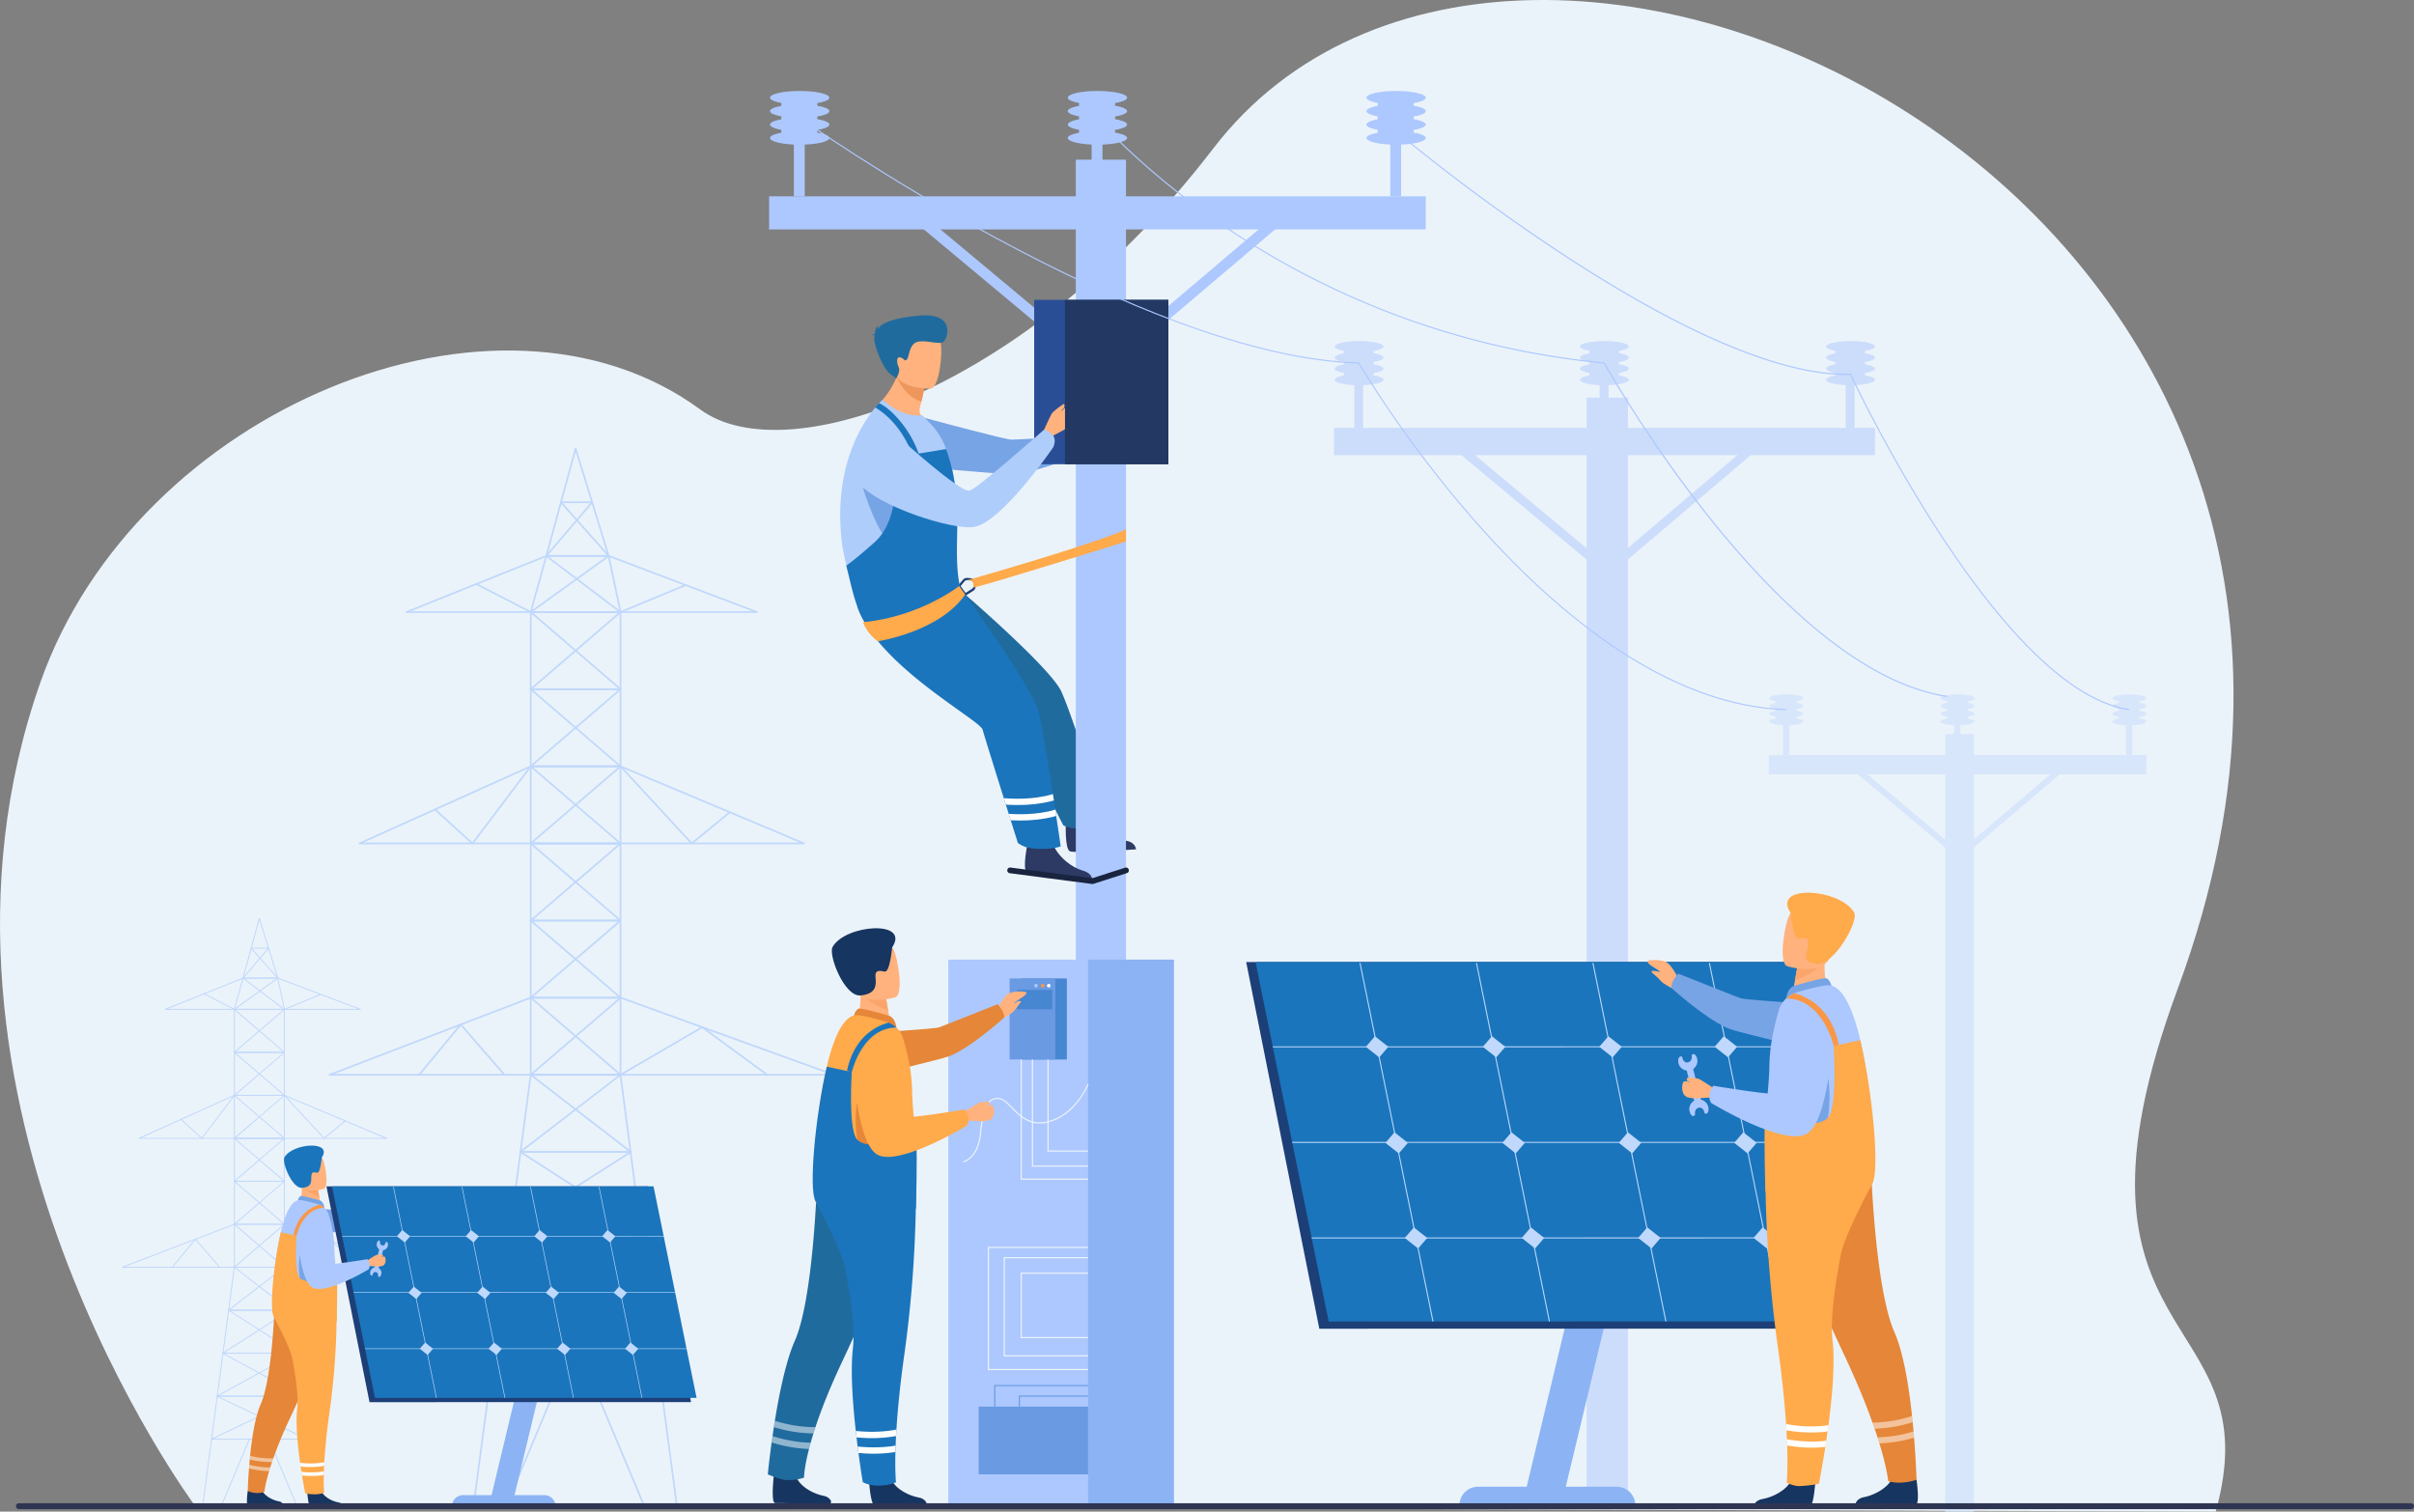 <svg id="_ëîé_1" data-name="‘ëîé_1" xmlns="http://www.w3.org/2000/svg" viewBox="0 0 2628.59 1646.12"><rect x="0" y="0" width="2628.59" height="1646.12" fill="#808080" stroke="none"/><defs><style>.cls-1{fill:#ebf3fa;}.cls-2{fill:#ccddfc;}.cls-3{fill:#c0d8fb;}.cls-4{fill:#77a4e5;}.cls-5{fill:#2c3a64;}.cls-6{fill:#206b9e;}.cls-7{fill:#adc8fe;}.cls-8{fill:#2a4e96;}.cls-9{fill:#1d3f77;}.cls-10{fill:#ffaa4b;}.cls-11{fill:#ffb27d;}.cls-12{fill:#ed975d;}.cls-13{fill:#afcdfb;}.cls-14{fill:#1a75bc;}.cls-15{fill:#19243f;}.cls-16{fill:#fff;}.cls-17{fill:#233862;}.cls-18{fill:#d8e6fb;}.cls-19{fill:#8cb4f4;}.cls-20{fill:#4786d1;}.cls-21{fill:#699ae2;}.cls-22{fill:#f99746;}.cls-23{fill:#e58638;}.cls-24{fill:#163560;}.cls-25{fill:#fca56b;}.cls-26{opacity:0.5;}.cls-27{fill:#2e3552;}</style></defs><title>fundo_1</title><path class="cls-1" d="M420.46,1814.48S92.12,1372.59,252.59,917.66C357.18,621.12,749.54,458.64,971,621.12c94.31,69.21,358.23-22.92,558.43-284.18,332-433.26,1370.88,48.13,1050.45,914.5-146.4,395.86,104,345.17,41.2,569.82Z" transform="translate(-208.41 -175.14)"/><rect class="cls-2" x="1727.64" y="433.02" width="45.02" height="1208.87"/><rect class="cls-2" x="1452.46" y="465.93" width="589.17" height="29.72"/><rect class="cls-2" x="1474.68" y="400.12" width="9.71" height="65.81"/><path class="cls-2" d="M1661.68,588.69c0-3.34,11.92-6,26.62-6s26.62,2.7,26.62,6-11.92,6-26.62,6S1661.68,592,1661.68,588.69Z" transform="translate(-208.41 -175.14)"/><path class="cls-2" d="M1661.68,576.62c0-3.33,11.92-6,26.62-6s26.62,2.7,26.62,6-11.92,6-26.62,6S1661.68,580,1661.68,576.62Z" transform="translate(-208.41 -175.14)"/><ellipse class="cls-2" cx="1479.89" cy="389.43" rx="26.62" ry="6.03"/><path class="cls-2" d="M1661.68,552.5c0-3.33,11.92-6,26.62-6s26.62,2.7,26.62,6-11.92,6-26.62,6S1661.68,555.83,1661.68,552.5Z" transform="translate(-208.41 -175.14)"/><rect class="cls-2" x="1463.38" y="374.65" width="32.3" height="41.04"/><rect class="cls-2" x="1741.84" y="400.12" width="9.71" height="65.81"/><path class="cls-2" d="M1928.84,588.69c0-3.34,11.92-6,26.62-6s26.62,2.7,26.62,6-11.92,6-26.62,6S1928.84,592,1928.84,588.69Z" transform="translate(-208.41 -175.14)"/><path class="cls-2" d="M1928.84,576.62c0-3.33,11.92-6,26.62-6s26.62,2.7,26.62,6-11.92,6-26.62,6S1928.84,580,1928.84,576.62Z" transform="translate(-208.41 -175.14)"/><ellipse class="cls-2" cx="1747.05" cy="389.43" rx="26.62" ry="6.03"/><path class="cls-2" d="M1928.84,552.5c0-3.33,11.92-6,26.62-6s26.62,2.7,26.62,6-11.92,6-26.62,6S1928.84,555.83,1928.84,552.5Z" transform="translate(-208.41 -175.14)"/><rect class="cls-2" x="1730.54" y="374.65" width="32.3" height="41.04"/><rect class="cls-2" x="2009.8" y="400.12" width="9.71" height="65.81"/><path class="cls-2" d="M2196.8,588.69c0-3.34,11.92-6,26.62-6s26.62,2.7,26.62,6-11.92,6-26.62,6S2196.8,592,2196.8,588.69Z" transform="translate(-208.41 -175.14)"/><path class="cls-2" d="M2196.8,576.62c0-3.33,11.92-6,26.62-6s26.62,2.7,26.62,6-11.92,6-26.62,6S2196.8,580,2196.8,576.62Z" transform="translate(-208.41 -175.14)"/><path class="cls-2" d="M2196.8,564.56c0-3.33,11.92-6,26.62-6s26.62,2.7,26.62,6-11.92,6-26.62,6S2196.8,567.89,2196.8,564.56Z" transform="translate(-208.41 -175.14)"/><path class="cls-2" d="M2196.8,552.5c0-3.33,11.92-6,26.62-6s26.62,2.7,26.62,6-11.92,6-26.62,6S2196.8,555.83,2196.8,552.5Z" transform="translate(-208.41 -175.14)"/><rect class="cls-2" x="1998.5" y="374.65" width="32.3" height="41.04"/><polygon class="cls-2" points="1750.18 628.31 1583.26 488.95 1589.42 481.63 1750.13 615.81 1913.43 477.15 1919.64 484.42 1750.18 628.31"/><path class="cls-3" d="M518.06,1555.65H463.59a.52.52,0,0,1-.52-.52V1274.35a.52.52,0,0,1,.52-.52h54.47a.52.52,0,0,1,.52.52v280.78A.52.52,0,0,1,518.06,1555.65Zm-53.94-1.05h53.41V1274.88H464.12Z" transform="translate(-208.41 -175.14)"/><path class="cls-3" d="M542.52,1742.83H438.78a.48.48,0,0,1-.39-.18.51.51,0,0,1-.13-.41l24.81-187.18a.53.53,0,0,1,.52-.46h54.47a.52.52,0,0,1,.51.46L543,1742.24a.51.51,0,0,1-.13.41A.5.5,0,0,1,542.52,1742.83Zm-103.14-1H541.92L517.6,1555.65H464.05Z" transform="translate(-208.41 -175.14)"/><path class="cls-3" d="M448.79,1817.14H428.9a.53.53,0,0,1-.39-.18.59.59,0,0,1-.13-.42l9.88-74.3a.53.53,0,0,1,.52-.46h41.13a.52.52,0,0,1,.43.24.5.5,0,0,1,.05.49l-31.12,74.31A.53.53,0,0,1,448.79,1817.14Zm-19.29-1.05h18.94l30.68-73.26H439.24Z" transform="translate(-208.41 -175.14)"/><path class="cls-3" d="M552.23,1817.14H532.35a.55.55,0,0,1-.49-.32l-31.12-74.31a.53.53,0,0,1,.05-.49.52.52,0,0,1,.44-.24h41.12a.52.52,0,0,1,.52.46l9.88,74.3a.54.54,0,0,1-.13.42A.53.53,0,0,1,552.23,1817.14Zm-19.53-1.05h18.93l-9.74-73.26H502Z" transform="translate(-208.41 -175.14)"/><path class="cls-3" d="M647.56,1555.65h-306a.52.52,0,0,1-.51-.43.51.51,0,0,1,.33-.58l122.06-46.8a.65.65,0,0,1,.19,0h54.47a.47.47,0,0,1,.17,0l129.5,46.79a.52.52,0,0,1,.34.59A.52.52,0,0,1,647.56,1555.65Zm-303.21-1.05H644.56L518,1508.85H463.69Z" transform="translate(-208.41 -175.14)"/><path class="cls-3" d="M629.4,1415.26H359.68a.52.52,0,0,1-.22-1l103.92-46.8a.49.49,0,0,1,.21,0h54.47a.48.48,0,0,1,.2,0l111.35,46.79a.53.53,0,0,1,.31.59A.53.53,0,0,1,629.4,1415.26Zm-267.28-1H626.8L518,1368.47H463.7Z" transform="translate(-208.41 -175.14)"/><path class="cls-3" d="M600.87,1274.88H388.21a.53.53,0,0,1-.52-.43.53.53,0,0,1,.32-.59l84.83-34.06a.65.65,0,0,1,.19,0h37.85a.65.65,0,0,1,.19,0l90,34.06a.53.53,0,0,1-.19,1Zm-209.95-1.05H598l-87.22-33H473.13Z" transform="translate(-208.41 -175.14)"/><path class="cls-3" d="M510.88,1240.81H473a.52.52,0,0,1-.5-.66L490.32,1175a.52.52,0,0,1,.5-.38.49.49,0,0,1,.5.37l20.06,65.14a.52.52,0,0,1-.5.68Zm-37.16-1h36.45L490.85,1177Z" transform="translate(-208.41 -175.14)"/><path class="cls-3" d="M518.06,1321.67H463.59a.53.53,0,0,1-.49-.34.51.51,0,0,1,.15-.58l26.77-23-26.77-23a.52.52,0,0,1,.34-.92h54.47a.53.53,0,0,1,.49.34.55.55,0,0,1-.15.58l-26.77,23,26.77,23a.52.52,0,0,1-.34.92Zm-53-1.05h51.63l-25.82-22.18Zm0-45.74,25.81,22.18,25.82-22.18Z" transform="translate(-208.41 -175.14)"/><path class="cls-3" d="M518.06,1368.47H463.59a.53.53,0,0,1-.49-.35.52.52,0,0,1,.15-.58l26.77-23-26.77-23a.51.51,0,0,1-.15-.58.53.53,0,0,1,.49-.34h54.47a.52.52,0,0,1,.34.92l-26.77,23,26.77,23a.55.55,0,0,1,.15.58A.54.54,0,0,1,518.06,1368.47Zm-53-1h51.63l-25.82-22.18Zm0-45.75,25.81,22.18,25.82-22.18Z" transform="translate(-208.41 -175.14)"/><path class="cls-3" d="M518.06,1415.26H463.59a.52.52,0,0,1-.49-.34.51.51,0,0,1,.15-.58l26.77-23-26.77-23a.51.51,0,0,1-.15-.58.52.52,0,0,1,.49-.34h54.47a.53.53,0,0,1,.49.34.54.54,0,0,1-.15.58l-26.77,23,26.77,23a.54.54,0,0,1,.15.58A.53.53,0,0,1,518.06,1415.26Zm-53-1h51.63L490.82,1392Zm0-45.74,25.81,22.18,25.82-22.18Z" transform="translate(-208.41 -175.14)"/><path class="cls-3" d="M518.06,1462.06H463.59a.53.53,0,0,1-.49-.34.51.51,0,0,1,.15-.58l26.77-23-26.77-23a.5.5,0,0,1-.15-.57.53.53,0,0,1,.49-.35h54.47a.52.52,0,0,1,.34.92l-26.77,23,26.77,23a.52.52,0,0,1-.34.92Zm-53-1h51.63l-25.82-22.18Zm0-45.75,25.81,22.18,25.82-22.18Z" transform="translate(-208.41 -175.14)"/><path class="cls-3" d="M518.06,1508.85H463.59a.52.52,0,0,1-.34-.92l26.77-23-26.77-23a.51.51,0,0,1-.15-.58.53.53,0,0,1,.49-.34h54.47a.52.52,0,0,1,.34.92l-26.77,23,26.77,23a.55.55,0,0,1,.15.58A.53.53,0,0,1,518.06,1508.85Zm-53-1h51.63l-25.82-22.18Zm0-45.74,25.81,22.18,25.82-22.18Z" transform="translate(-208.41 -175.14)"/><path class="cls-3" d="M524.31,1602.44H457.25a.53.53,0,0,1-.5-.35.54.54,0,0,1,.18-.59l33-25.4-26.67-20.56a.5.5,0,0,1-.17-.58.51.51,0,0,1,.49-.36h54.47a.51.51,0,0,1,.49.36.53.53,0,0,1-.17.58l-26.72,20.56,33,25.4a.52.52,0,0,1-.32.94Zm-65.52-1h64l-32-24.64Zm6.34-45.75,25.67,19.79,25.71-19.79Z" transform="translate(-208.41 -175.14)"/><path class="cls-3" d="M530.41,1649.24h-79.5a.53.53,0,0,1-.51-.38.54.54,0,0,1,.23-.59l39.12-24.94-32.78-21a.51.51,0,0,1-.22-.59.52.52,0,0,1,.5-.37h67.06a.52.52,0,0,1,.5.37.51.51,0,0,1-.22.59l-32.89,21,39,24.94a.55.55,0,0,1,.22.59A.53.53,0,0,1,530.41,1649.24Zm-77.71-1h75.92L490.72,1624Zm6.34-45.75,31.69,20.27,31.78-20.27Z" transform="translate(-208.41 -175.14)"/><path class="cls-3" d="M536.82,1696H444.56a.51.51,0,0,1-.5-.4.52.52,0,0,1,.25-.59l45.27-24.67-38.92-21.2a.53.53,0,0,1,.25-1h79.5a.52.52,0,0,1,.51.4.52.52,0,0,1-.26.59l-38.89,21.2,45.3,24.67a.52.52,0,0,1,.25.59A.51.51,0,0,1,536.82,1696Zm-90.2-1h88.14l-44.09-24Zm6.34-45.75,37.71,20.54,37.69-20.54Z" transform="translate(-208.41 -175.14)"/><path class="cls-3" d="M542.78,1742.83h-104a.52.52,0,0,1-.51-.41.52.52,0,0,1,.28-.59l51-24.32L444.34,1696a.52.52,0,0,1-.29-.58.53.53,0,0,1,.51-.41h92.26a.53.53,0,0,1,.51.41.52.52,0,0,1-.29.58L492,1717.51,543,1741.83a.52.52,0,0,1-.22,1Zm-101.69-1h99.37l-49.73-23.69Zm5.79-45.74,43.85,20.89L534.5,1696Z" transform="translate(-208.41 -175.14)"/><path class="cls-3" d="M428.21,1415.26a.56.56,0,0,1-.35-.13l-22.71-20.64.71-.78L428.14,1414l35-46.33.84.63-35.38,46.79a.51.51,0,0,1-.37.21Z" transform="translate(-208.41 -175.14)"/><path class="cls-3" d="M561.23,1415.26a.48.48,0,0,1-.38-.17l-43.18-46.79.77-.71L561.28,1414,584,1395.41l.66.81-23.14,18.92A.5.5,0,0,1,561.23,1415.26Z" transform="translate(-208.41 -175.14)"/><rect class="cls-3" x="454.92" y="1531.2" width="71.81" height="1.05" transform="translate(-1087.8 514.2) rotate(-40.65)"/><path class="cls-3" d="M607.25,1556l-39.66-29.09-49.27,28.71a.53.53,0,0,1-.61-.06l-54.46-46.79.68-.8,54.18,46.55,49.24-28.69a.51.51,0,0,1,.58,0l39.94,29.3Z" transform="translate(-208.41 -175.14)"/><path class="cls-3" d="M396,1555.88l-.81-.67,25.56-30.93a.51.51,0,0,1,.4-.19.5.5,0,0,1,.4.18l26.55,30.51-.8.69-26.14-30Z" transform="translate(-208.41 -175.14)"/><path class="cls-3" d="M463.59,1274.88a.53.53,0,0,1-.24-.06l-33-17,.48-.94,32.4,16.74,9.27-33.44a.51.51,0,0,1,.34-.36.52.52,0,0,1,.48.08l44.78,33.88,39.19-16.29.4,1-39.46,16.4a.51.51,0,0,1-.52-.06l-44.41-33.6-9.23,33.32a.56.56,0,0,1-.51.39Z" transform="translate(-208.41 -175.14)"/><path class="cls-3" d="M463.9,1274.78l-.61-.86,47.29-34.06a.53.53,0,0,1,.49-.06.5.5,0,0,1,.32.38l7.18,34.06-1,.22-7-33.28Z" transform="translate(-208.41 -175.14)"/><path class="cls-3" d="M510.49,1240.64l-18.9-21.27-18.16,21.26-.8-.68,18.25-21.37-9.34-10.52a.52.52,0,0,1,.39-.87h18.92a.52.52,0,0,1,.4.86l-9,10.52,19,21.37Zm-27.39-32.4,8.47,9.53,8.15-9.53Z" transform="translate(-208.41 -175.14)"/><path class="cls-3" d="M884.07,1346.54H786.32a1,1,0,0,1-.94-1V841.68a.94.94,0,0,1,.94-.94h97.75a.94.94,0,0,1,.94.94v503.91A1,1,0,0,1,884.07,1346.54Zm-96.8-1.89h95.86v-502H787.27Z" transform="translate(-208.41 -175.14)"/><path class="cls-3" d="M928,1682.48H741.79a.93.93,0,0,1-.7-.32.94.94,0,0,1-.23-.75l44.53-335.94a.94.94,0,0,1,.93-.82h97.75a.94.94,0,0,1,.93.82l43.91,335.94a1,1,0,0,1-.22.75A1,1,0,0,1,928,1682.48Zm-185.11-1.88h184l-43.66-334.06h-96.1Z" transform="translate(-208.41 -175.14)"/><path class="cls-3" d="M759.75,1815.83H724.07a.93.93,0,0,1-.71-.32.9.9,0,0,1-.22-.74l17.72-133.36a.93.93,0,0,1,.93-.81H815.6a.93.93,0,0,1,.79.42,1,1,0,0,1,.08.88l-55.85,133.36A.94.94,0,0,1,759.75,1815.83ZM725.14,1814h34l55.06-131.47H742.62Z" transform="translate(-208.41 -175.14)"/><path class="cls-3" d="M945.4,1815.83H909.72a.94.94,0,0,1-.87-.57L853,1681.9a.94.94,0,0,1,.87-1.3h73.81a.93.93,0,0,1,.93.81l17.73,133.36a1,1,0,0,1-.23.74A.93.93,0,0,1,945.4,1815.83Zm-35-1.88h34l-17.47-131.47H855.29Z" transform="translate(-208.41 -175.14)"/><path class="cls-3" d="M1116.49,1346.54H567.24a.94.94,0,0,1-.33-1.82l219.08-84a.92.92,0,0,1,.33-.06h97.75a1.13,1.13,0,0,1,.32,0l232.42,84a.94.94,0,0,1-.32,1.83Zm-544.16-1.89h538.79l-227.21-82.1H786.5Z" transform="translate(-208.41 -175.14)"/><path class="cls-3" d="M1083.91,1094.58H599.83a.94.94,0,0,1-.39-1.8l186.5-84a1,1,0,0,1,.38-.08h97.75a1.16,1.16,0,0,1,.37.07l199.83,84a.93.93,0,0,1,.56,1A.94.94,0,0,1,1083.91,1094.58Zm-479.7-1.88h475l-195.36-82.11H786.53Z" transform="translate(-208.41 -175.14)"/><path class="cls-3" d="M1032.71,842.62H651a.94.94,0,0,1-.35-1.81l152.24-61.14a1,1,0,0,1,.35-.06H871.2a1,1,0,0,1,.33.06L1033,840.8a.94.94,0,0,1-.33,1.82Zm-376.82-1.88h371.67L871,781.49H803.45Z" transform="translate(-208.41 -175.14)"/><path class="cls-3" d="M871.2,781.49H803.27a.94.94,0,0,1-.91-1.19l31.93-116.92a.94.94,0,0,1,1.81,0l36,116.92a1,1,0,0,1-.15.84A.93.93,0,0,1,871.2,781.49Zm-66.7-1.88h65.42L835.25,667Z" transform="translate(-208.41 -175.14)"/><path class="cls-3" d="M884.07,926.61H786.32a.94.94,0,0,1-.61-1.66l48-41.28-48-41.28a.94.94,0,0,1,.61-1.65h97.75a.94.94,0,0,1,.61,1.65l-48,41.28,48,41.28a.94.94,0,0,1-.61,1.66Zm-95.21-1.88h92.67L835.2,884.91Zm0-82.11,46.34,39.81,46.33-39.81Z" transform="translate(-208.41 -175.14)"/><path class="cls-3" d="M884.07,1010.59H786.32a.94.94,0,0,1-.61-1.65l48-41.28-48-41.28a1,1,0,0,1-.27-1,.94.94,0,0,1,.88-.61h97.75a.94.94,0,0,1,.61,1.65l-48,41.28,48,41.28a.94.94,0,0,1-.61,1.65Zm-95.21-1.88h92.67L835.2,968.9Zm0-82.1,46.34,39.81,46.33-39.81Z" transform="translate(-208.41 -175.14)"/><path class="cls-3" d="M884.07,1094.58H786.32a.94.94,0,0,1-.61-1.66l48-41.28-48-41.27a1,1,0,0,1-.27-1,1,1,0,0,1,.88-.61h97.75a.94.94,0,0,1,.61,1.66l-48,41.27,48,41.28a.94.94,0,0,1-.61,1.66Zm-95.21-1.88h92.67l-46.33-39.82Zm0-82.11,46.34,39.81,46.33-39.81Z" transform="translate(-208.41 -175.14)"/><path class="cls-3" d="M884.07,1178.56H786.32a.94.94,0,0,1-.88-.61,1,1,0,0,1,.27-1l48-41.28-48-41.28a1,1,0,0,1-.27-1,.94.94,0,0,1,.88-.61h97.75a.94.94,0,0,1,.61,1.65l-48,41.28,48,41.28a.94.94,0,0,1-.61,1.65Zm-95.21-1.88h92.67l-46.33-39.81Zm0-82.1,46.34,39.81,46.33-39.81Z" transform="translate(-208.41 -175.14)"/><path class="cls-3" d="M884.07,1262.55H786.32a1,1,0,0,1-.88-.61,1,1,0,0,1,.27-1l48-41.27-48-41.28a.94.94,0,0,1,.61-1.66h97.75a.94.94,0,0,1,.61,1.66l-48,41.28,48,41.27a.94.94,0,0,1-.61,1.66Zm-95.21-1.88h92.67l-46.33-39.81Zm0-82.11,46.34,39.82,46.33-39.82Z" transform="translate(-208.41 -175.14)"/><path class="cls-3" d="M895.3,1430.52H774.94a.94.94,0,0,1-.57-1.69l59.25-45.6-47.87-36.89a.94.94,0,0,1,.57-1.69h97.75a1,1,0,0,1,.89.64,1,1,0,0,1-.31,1l-47.95,36.89,59.17,45.6a.94.94,0,0,1-.57,1.69Zm-117.59-1.88H892.53l-57.37-44.22Zm11.38-82.1,46.07,35.51,46.15-35.51Z" transform="translate(-208.41 -175.14)"/><path class="cls-3" d="M906.25,1514.51H763.56a.93.93,0,0,1-.9-.68.94.94,0,0,1,.39-1.06L833.27,1468l-58.84-37.63a.94.94,0,0,1,.51-1.73H895.3a.94.94,0,0,1,.5,1.73l-59,37.64,70,44.76a.94.94,0,0,1,.39,1.06A.93.93,0,0,1,906.25,1514.51Zm-139.47-1.89H903l-68-43.5Zm11.38-82.1L835,1466.89l57.05-36.37Z" transform="translate(-208.41 -175.14)"/><path class="cls-3" d="M917.74,1598.49H752.17a.94.94,0,0,1-.91-.71,1,1,0,0,1,.46-1.06L833,1552.44l-69.85-38a.93.93,0,0,1-.46-1.06.94.94,0,0,1,.91-.71H906.25a.94.94,0,0,1,.91.71.93.93,0,0,1-.46,1.06l-69.8,38,81.29,44.28a.94.94,0,0,1-.45,1.77Zm-161.87-1.88H914.05l-79.12-43.1Zm11.38-82.1,67.68,36.86,67.63-36.86Z" transform="translate(-208.41 -175.14)"/><path class="cls-3" d="M928.44,1682.48H741.79a.94.94,0,0,1-.4-1.79L832.85,1637l-81.08-38.63a.94.94,0,0,1-.51-1.06.92.92,0,0,1,.91-.73H917.74a.94.94,0,0,1,.41,1.79L837.22,1637l91.63,43.66a.92.92,0,0,1,.51,1A1,1,0,0,1,928.44,1682.48ZM746,1680.6H924.28L835,1638.07Zm10.39-82.11L835,1636l78.56-37.5Z" transform="translate(-208.41 -175.14)"/><path class="cls-3" d="M722.83,1094.58a1,1,0,0,1-.64-.25l-40.74-37,1.26-1.39,40,36.35,62.87-83.17,1.51,1.14-63.5,84a.92.92,0,0,1-.67.36Z" transform="translate(-208.41 -175.14)"/><path class="cls-3" d="M961.56,1094.58a.93.93,0,0,1-.69-.3l-77.49-84,1.38-1.28,76.89,83.34,40.84-33.41,1.19,1.46-41.52,34A1,1,0,0,1,961.56,1094.58Z" transform="translate(-208.41 -175.14)"/><rect class="cls-3" x="770.76" y="1302.66" width="128.87" height="1.88" transform="translate(-855.81 682.55) rotate(-40.61)"/><path class="cls-3" d="M1044.15,1347.1,973,1294.88l-88.42,51.53a1,1,0,0,1-1.09-.1l-97.75-84,1.23-1.43,97.24,83.55,88.37-51.5a.94.94,0,0,1,1,0l71.68,52.59Z" transform="translate(-208.41 -175.14)"/><path class="cls-3" d="M664.94,1346.94l-1.45-1.2,45.87-55.5a1,1,0,0,1,.72-.35.93.93,0,0,1,.72.33L758.44,1345l-1.42,1.23-46.91-53.92Z" transform="translate(-208.41 -175.14)"/><path class="cls-3" d="M786.32,842.62a1,1,0,0,1-.43-.1L726.72,812l.86-1.67,58.15,30,16.63-60a1,1,0,0,1,.61-.64.94.94,0,0,1,.87.14l80.37,60.8,70.33-29.24.73,1.74-70.84,29.45a1,1,0,0,1-.93-.12l-79.69-60.3-16.58,59.8a.9.9,0,0,1-.53.61A.84.84,0,0,1,786.32,842.62Z" transform="translate(-208.41 -175.14)"/><path class="cls-3" d="M786.87,842.44l-1.1-1.52,84.88-61.14a.94.94,0,0,1,1.47.57L885,841.49l-1.84.38-12.58-59.71Z" transform="translate(-208.41 -175.14)"/><path class="cls-3" d="M870.49,781.17,836.57,743,804,781.16l-1.44-1.22,32.76-38.35-16.78-18.88a.93.93,0,0,1-.15-1,.92.92,0,0,1,.85-.55h34a.94.94,0,0,1,.85.54,1,1,0,0,1-.14,1L837.8,741.56l34.1,38.36ZM821.33,723l15.21,17.11L851.16,723Z" transform="translate(-208.41 -175.14)"/><path class="cls-4" d="M1389.83,657.65c-1.8-7.08-2.82-7.76-2.82-7.76s-70.48,3.94-77.11,4-97.07-24.35-97.07-24.35l-46.5,49.67s127.24,12.62,144,12.09c27.74-.88,79.34-23.39,79.34-23.39A20.28,20.28,0,0,0,1389.83,657.65Z" transform="translate(-208.41 -175.14)"/><path class="cls-5" d="M1369,1071.3s-1.28,28.44,4.43,30.9,72-2.14,72-2.14-.47-8.3-12-9.51-27.5-9-36.21-21.75C1385.12,1050.93,1369,1071.3,1369,1071.3Z" transform="translate(-208.41 -175.14)"/><path class="cls-6" d="M1259.44,822.59s92.69,79.79,104.62,105.54,48.73,141.8,48.73,141.8-10.15,6.11-30.84,7.25a30.94,30.94,0,0,1-15.74-3.26s-53.68-105.29-58.37-115.45-124-49.74-156.82-109.72Z" transform="translate(-208.41 -175.14)"/><rect class="cls-7" x="1171.45" y="173.89" width="54.64" height="1466.33"/><rect class="cls-7" x="837.5" y="213.8" width="715" height="36.05"/><rect class="cls-7" x="864.46" y="133.98" width="11.79" height="79.82"/><ellipse class="cls-7" cx="870.78" cy="150.27" rx="32.31" ry="7.31"/><path class="cls-7" d="M1046.89,310.77c0-4,14.46-7.31,32.31-7.31s32.31,3.27,32.31,7.31-14.47,7.32-32.31,7.32S1046.89,314.81,1046.89,310.77Z" transform="translate(-208.41 -175.14)"/><path class="cls-7" d="M1046.89,296.14c0-4,14.46-7.31,32.31-7.31s32.31,3.27,32.31,7.31-14.47,7.32-32.31,7.32S1046.89,300.18,1046.89,296.14Z" transform="translate(-208.41 -175.14)"/><ellipse class="cls-7" cx="870.78" cy="106.37" rx="32.31" ry="7.31"/><rect class="cls-7" x="850.75" y="103.08" width="39.2" height="49.78"/><rect class="cls-7" x="1188.68" y="133.98" width="11.79" height="79.82"/><ellipse class="cls-7" cx="1195" cy="150.27" rx="32.31" ry="7.31"/><path class="cls-7" d="M1371.11,310.77c0-4,14.46-7.31,32.3-7.31s32.31,3.27,32.31,7.31-14.46,7.32-32.31,7.32S1371.11,314.81,1371.11,310.77Z" transform="translate(-208.41 -175.14)"/><path class="cls-7" d="M1371.11,296.14c0-4,14.46-7.31,32.3-7.31s32.31,3.27,32.31,7.31-14.46,7.32-32.31,7.32S1371.11,300.18,1371.11,296.14Z" transform="translate(-208.41 -175.14)"/><ellipse class="cls-7" cx="1195" cy="106.37" rx="32.31" ry="7.31"/><rect class="cls-7" x="1174.97" y="103.08" width="39.2" height="49.78"/><rect class="cls-7" x="1513.87" y="133.98" width="11.79" height="79.82"/><path class="cls-7" d="M1696.3,325.4c0-4,14.46-7.31,32.31-7.31s32.31,3.27,32.31,7.31-14.47,7.32-32.31,7.32S1696.3,329.44,1696.3,325.4Z" transform="translate(-208.41 -175.14)"/><path class="cls-7" d="M1696.3,310.77c0-4,14.46-7.31,32.31-7.31s32.31,3.27,32.31,7.31-14.47,7.32-32.31,7.32S1696.3,314.81,1696.3,310.77Z" transform="translate(-208.41 -175.14)"/><path class="cls-7" d="M1696.3,296.14c0-4,14.46-7.31,32.31-7.31s32.31,3.27,32.31,7.31-14.47,7.32-32.31,7.32S1696.3,300.18,1696.3,296.14Z" transform="translate(-208.41 -175.14)"/><path class="cls-7" d="M1696.3,281.51c0-4,14.46-7.31,32.31-7.31s32.31,3.27,32.31,7.31-14.47,7.32-32.31,7.32S1696.3,285.55,1696.3,281.51Z" transform="translate(-208.41 -175.14)"/><rect class="cls-7" x="1500.16" y="103.08" width="39.2" height="49.78"/><polygon class="cls-7" points="1198.8 410.77 996.24 241.72 1003.71 232.84 1198.74 395.61 1396.92 227.41 1404.46 236.23 1198.8 410.77"/><rect class="cls-8" x="1126.11" y="326.52" width="146.14" height="179.02"/><path class="cls-9" d="M1267.46,805.34a5.38,5.38,0,0,0-1.64-.44l-3.78-.41a5.92,5.92,0,0,0-5.16,2.07l-5.66,6.71,7.89,11,9.1-5.79a5.4,5.4,0,0,0,2.49-4,3.35,3.35,0,0,0,0-.63v-3.49A5.46,5.46,0,0,0,1267.46,805.34Zm-.6,11-7.09,4.52-5.4-7.51,4.42-5.25a3.41,3.41,0,0,1,3-1.18l3.8.41a3,3,0,0,1,2.69,3v3.49a2.73,2.73,0,0,1-.27,1.23A2.82,2.82,0,0,1,1266.86,816.39Z" transform="translate(-208.41 -175.14)"/><path class="cls-10" d="M1434.5,751.58v13.26s-139.2,43.53-163.8,49.65c-1.17.29-2.08.5-2.71.61h0a2.73,2.73,0,0,0,.27-1.23v-3.49a3,3,0,0,0-2.69-3l-3.8-.41,5.7-1.63C1293.78,797.75,1403.77,765.78,1434.5,751.58Z" transform="translate(-208.41 -175.14)"/><path class="cls-5" d="M1327.34,1093.72s-6,27.84-.76,31.21,71.4,9.75,71.4,9.75.92-8.26-10.25-11.36-25.63-13.35-32.1-27.41C1346.6,1076.29,1327.34,1093.72,1327.34,1093.72Z" transform="translate(-208.41 -175.14)"/><path class="cls-11" d="M1169.73,610.16s31.49,35.41,55.21,31c0,0-6.48-7.56-13.71-14.32-2.16-2-1.51-6.79-.73-9.63.44-1.6.84-3.12,1.2-4.54a141.4,141.4,0,0,0,3-14.65l-16-16.31-10.85-11.06c-.46,5.35-1,10.33-2.79,14.51C1178.36,601,1169.73,610.16,1169.73,610.16Z" transform="translate(-208.41 -175.14)"/><path class="cls-12" d="M1185.1,585.11s6,20.47,26.6,27.51a141.4,141.4,0,0,0,3-14.65l-16-16.31C1189.86,582.74,1185.1,585.11,1185.1,585.11Z" transform="translate(-208.41 -175.14)"/><path class="cls-11" d="M1221.78,598.26s-38.52,1.75-39.24-22.16-6.19-39.79,18.37-41.92,29.62,6.84,31.81,14.77S1231.78,597.18,1221.78,598.26Z" transform="translate(-208.41 -175.14)"/><path class="cls-13" d="M1250.55,733.18c-.15-2.37-.26-4.77-.35-7.22a216,216,0,0,0-4.35-36.55,165.7,165.7,0,0,0-7.2-25.23A80.18,80.18,0,0,0,1223,638c0-.06-10.36-10.58-10.41-10.61-24.82,2.58-42.86-17.25-42.86-17.25s-59.31,51.24-43.84,161.46c0,0,1.49,8,4.11,19.44.57,2.48,1.19,5.14,1.87,7.92C1136.43,817.86,1252.44,764.76,1250.55,733.18Z" transform="translate(-208.41 -175.14)"/><path class="cls-6" d="M1161.08,540.56c-.44-.35-1.32-.54-3.17-.31a7.5,7.5,0,0,1,3.25-1.59c-.08-2.65.47-7.45,4.66-9.34a5.64,5.64,0,0,0-2,4.49c4.14-6.18,14.35-12,44.94-14.89,40.32-3.86,31.81,24.21,27.21,28.19s-19-2.14-28.5.32-8.78,16.81-11.69,19.31-2.24-1.13-7-2.36-3.86,6.22-1.73,10.79-2.79,12-2.79,12l-7.3-5.57c-7.3-5.58-18.09-32.76-16.39-39.27C1160.78,541.73,1160.92,541.15,1161.08,540.56Z" transform="translate(-208.41 -175.14)"/><path class="cls-4" d="M1148,706.31s16.64,56,35.5,65.07,17.76-38.87,17.76-38.87Z" transform="translate(-208.41 -175.14)"/><path class="cls-14" d="M1272.46,841.67c-29.91-13.26-20-76.91-21.91-108.49-.15-2.37-.26-4.77-.35-7.22a216,216,0,0,0-4.35-36.55,165.7,165.7,0,0,0-7.2-25.23l-41.35,6.72a15.9,15.9,0,0,0-13.36,16.26c.75,20.56-1.13,58.71-22.87,78.17-15.66,14-25.34,21.64-31.07,25.73.57,2.48,1.19,5.14,1.87,7.92,4.56,18.88,9.65,42.89,20.5,56.64C1160.74,866.22,1275.65,843.08,1272.46,841.67Z" transform="translate(-208.41 -175.14)"/><path class="cls-14" d="M1165.67,614.19s11.41,4.27,26.33,23.95a113,113,0,0,1,17.34,32.74l-6.86,1.52s-10.17-34.95-41-53.51C1161.53,618.89,1161.61,618.21,1165.67,614.19Z" transform="translate(-208.41 -175.14)"/><path class="cls-11" d="M1345.36,643s7.12-16.22,9-18.43,11.94-9.86,12.68-9.48,1,3.33-.78,5c-1.28,1.21-2.77,2.32-2,2.44s4.34-5.49,7.15-3.65,9.46,10.05,5.19,16.49-20.53,13.28-21.4,14.26C1347.88,657.92,1345.36,643,1345.36,643Z" transform="translate(-208.41 -175.14)"/><path class="cls-13" d="M1345.36,643s-74.38,65.74-81.42,66.52c-11.22,1.23-73.93-55.81-73.93-55.81s-8.31-14.23-26.7-7.25c-16,6.07-22.94,25.25-22.94,25.25s-5.41,18.91,4,30.2c20.8,25,100.22,50.22,123.9,47.2C1298.8,745.2,1355.4,662,1355.4,662s3.42-7.44-.17-12.39C1352.07,645.28,1345.36,643,1345.36,643Z" transform="translate(-208.41 -175.14)"/><path class="cls-14" d="M1363.39,1096.85s-11,4.36-31.62,2.08a31,31,0,0,1-15-5.81s-3.21-10.19-7.78-24.74c-.7-2.25-1.43-4.59-2.21-7-1-3.18-2-6.52-3.11-9.93-.72-2.32-1.46-4.67-2.19-7-10-31.92-21.5-68.78-23.12-74.73-3-10.79-114.07-69.48-136.44-134l110.85-22.27s78.59,108.3,86.08,135.66c4,14.6,10.71,55.74,16.1,90.92q.54,3.49,1,6.88c.52,3.44,1,6.8,1.52,10,.35,2.37.69,4.65,1,6.87C1361.44,1083,1363.39,1096.85,1363.39,1096.85Z" transform="translate(-208.41 -175.14)"/><path class="cls-10" d="M1252.79,813.34s-42.66,33.58-104.79,39.38c0,0,5.34,14,16.53,20.69,0,0,66.68-10.06,94.91-50.82Z" transform="translate(-208.41 -175.14)"/><path class="cls-15" d="M1398,1137.79a2.82,2.82,0,0,1-.41,0l-89.51-11.72a3.11,3.11,0,1,1,.81-6.16l88.82,11.62,35.86-11.5a3.11,3.11,0,1,1,1.91,5.92l-36.53,11.71A3.09,3.09,0,0,1,1398,1137.79Z" transform="translate(-208.41 -175.14)"/><path class="cls-16" d="M1356,1046.79c-14.38,4.1-29,5-39.73,5-5.24,0-9.6-.23-12.6-.41-.72-2.32-1.46-4.67-2.19-7l.91.06c7.7.5,30.62,2,52.56-4.53Q1355.51,1043.41,1356,1046.79Z" transform="translate(-208.41 -175.14)"/><path class="cls-16" d="M1358.57,1063.69c-14.26,4-28.69,5-39.39,5-4,0-7.41-.13-10.17-.26-.7-2.25-1.43-4.59-2.21-7,8.84.53,30.18,1.48,50.74-4.53C1357.89,1059.19,1358.23,1061.47,1358.57,1063.69Z" transform="translate(-208.41 -175.14)"/><rect class="cls-17" x="1159.67" y="326.52" width="112.58" height="179.02"/><rect class="cls-18" x="2118.04" y="799.33" width="31.43" height="846.79"/><rect class="cls-18" x="1925.92" y="822.37" width="411.33" height="20.82"/><rect class="cls-18" x="1941.43" y="776.28" width="6.78" height="46.1"/><ellipse class="cls-18" cx="1945.07" cy="785.68" rx="18.59" ry="4.22"/><path class="cls-18" d="M2134.9,952.37c0-2.33,8.32-4.22,18.58-4.22s18.59,1.89,18.59,4.22-8.32,4.23-18.59,4.23S2134.9,954.71,2134.9,952.37Z" transform="translate(-208.41 -175.14)"/><path class="cls-18" d="M2134.9,943.92c0-2.33,8.32-4.22,18.58-4.22s18.59,1.89,18.59,4.22-8.32,4.23-18.59,4.23S2134.9,946.26,2134.9,943.92Z" transform="translate(-208.41 -175.14)"/><path class="cls-18" d="M2134.9,935.48c0-2.34,8.32-4.23,18.58-4.23s18.59,1.89,18.59,4.23-8.32,4.22-18.59,4.22S2134.9,937.81,2134.9,935.48Z" transform="translate(-208.41 -175.14)"/><rect class="cls-18" x="1933.55" y="758.44" width="22.55" height="28.75"/><rect class="cls-18" x="2127.95" y="776.28" width="6.78" height="46.1"/><path class="cls-18" d="M2321.42,960.82c0-2.33,8.32-4.22,18.58-4.22s18.59,1.89,18.59,4.22-8.32,4.23-18.59,4.23S2321.42,963.16,2321.42,960.82Z" transform="translate(-208.41 -175.14)"/><path class="cls-18" d="M2321.42,952.37c0-2.33,8.32-4.22,18.58-4.22s18.59,1.89,18.59,4.22-8.32,4.23-18.59,4.23S2321.42,954.71,2321.42,952.37Z" transform="translate(-208.41 -175.14)"/><path class="cls-18" d="M2321.42,943.92c0-2.33,8.32-4.22,18.58-4.22s18.59,1.89,18.59,4.22-8.32,4.23-18.59,4.23S2321.42,946.26,2321.42,943.92Z" transform="translate(-208.41 -175.14)"/><path class="cls-18" d="M2321.42,935.48c0-2.34,8.32-4.23,18.58-4.23s18.59,1.89,18.59,4.23-8.32,4.22-18.59,4.22S2321.42,937.81,2321.42,935.48Z" transform="translate(-208.41 -175.14)"/><rect class="cls-18" x="2120.07" y="758.44" width="22.55" height="28.75"/><rect class="cls-18" x="2315.03" y="776.28" width="6.78" height="46.1"/><path class="cls-18" d="M2508.5,960.82c0-2.33,8.32-4.22,18.58-4.22s18.59,1.89,18.59,4.22-8.32,4.23-18.59,4.23S2508.5,963.16,2508.5,960.82Z" transform="translate(-208.41 -175.14)"/><path class="cls-18" d="M2508.5,952.37c0-2.33,8.32-4.22,18.58-4.22s18.59,1.89,18.59,4.22-8.32,4.23-18.59,4.23S2508.5,954.71,2508.5,952.37Z" transform="translate(-208.41 -175.14)"/><path class="cls-18" d="M2508.5,943.92c0-2.33,8.32-4.22,18.58-4.22s18.59,1.89,18.59,4.22-8.32,4.23-18.59,4.23S2508.5,946.26,2508.5,943.92Z" transform="translate(-208.41 -175.14)"/><path class="cls-18" d="M2508.5,935.48c0-2.34,8.32-4.23,18.58-4.23s18.59,1.89,18.59,4.23-8.32,4.22-18.59,4.22S2508.5,937.81,2508.5,935.48Z" transform="translate(-208.41 -175.14)"/><rect class="cls-18" x="2307.15" y="758.44" width="22.55" height="28.75"/><polygon class="cls-18" points="2133.78 936.13 2017.24 838.5 2021.54 833.37 2133.74 927.37 2247.75 830.24 2252.09 835.33 2133.78 936.13"/><rect class="cls-7" x="1032.61" y="1045.03" width="245.58" height="593.57"/><rect class="cls-19" x="1184.79" y="1045.03" width="93.4" height="593.57"/><rect class="cls-20" x="1111.98" y="1065.53" width="49.72" height="88.25"/><rect class="cls-21" x="1099.39" y="1065.53" width="49.72" height="88.25"/><path class="cls-1" d="M1257.58,1441.09l-.3-1.21c.15,0,15.65-4.3,18.07-29.74,2-21.11,5.44-32.14,11.46-36.88a12.5,12.5,0,0,1,9.85-2.39c4.8.69,9.07,5.05,14,10.09,8.87,9.06,19.9,20.34,39.41,15.06,29.93-8.1,42.42-40.17,42.54-40.49l1.17.44c-.13.33-12.85,33-43.38,41.25-20.22,5.47-31.54-6.09-40.63-15.38-4.79-4.89-8.92-9.11-13.3-9.73a11.07,11.07,0,0,0-8.89,2.13c-5.66,4.45-9,15.56-11,36-1.31,13.74-6.37,21.37-10.39,25.36A20.63,20.63,0,0,1,1257.58,1441.09Z" transform="translate(-208.41 -175.14)"/><polygon class="cls-1" points="1184.79 1284.71 1111.35 1284.71 1111.35 1153.79 1112.6 1153.79 1112.6 1283.46 1184.79 1283.46 1184.79 1284.71"/><polygon class="cls-1" points="1184.79 1270.49 1123.63 1270.49 1123.63 1153.79 1124.88 1153.79 1124.88 1269.24 1184.79 1269.24 1184.79 1270.49"/><polygon class="cls-1" points="1184.79 1254.11 1140.58 1254.11 1140.58 1153.79 1141.83 1153.79 1141.83 1252.86 1184.79 1252.86 1184.79 1254.11"/><polygon class="cls-1" points="1184.79 1492.02 1075.67 1492.02 1075.67 1357.77 1184.79 1357.77 1184.79 1359.02 1076.92 1359.02 1076.92 1490.77 1184.79 1490.77 1184.79 1492.02"/><polygon class="cls-1" points="1184.79 1477.04 1092.89 1477.04 1092.89 1369.01 1184.79 1369.01 1184.79 1370.26 1094.14 1370.26 1094.14 1475.79 1184.79 1475.79 1184.79 1477.04"/><polygon class="cls-1" points="1184.79 1457.27 1111.35 1457.27 1111.35 1385.87 1184.79 1385.87 1184.79 1387.12 1112.6 1387.12 1112.6 1456.03 1184.79 1456.03 1184.79 1457.27"/><rect class="cls-21" x="1065.7" y="1531.78" width="119.09" height="73.78"/><polygon class="cls-21" points="1083.79 1531.78 1082.54 1531.78 1082.54 1508.26 1184.79 1508.26 1184.79 1509.51 1083.79 1509.51 1083.79 1531.78"/><polygon class="cls-21" points="1110.62 1531.78 1109.37 1531.78 1109.37 1519.7 1184.79 1519.7 1184.79 1520.95 1110.62 1520.95 1110.62 1531.78"/><path class="cls-7" d="M1338.54,1248.55a1.95,1.95,0,1,1-2-2A1.95,1.95,0,0,1,1338.54,1248.55Z" transform="translate(-208.41 -175.14)"/><path class="cls-22" d="M1345.8,1248.55a2,2,0,1,1-2-2A2,2,0,0,1,1345.8,1248.55Z" transform="translate(-208.41 -175.14)"/><path class="cls-16" d="M1352.35,1248.55a1.95,1.95,0,1,1-1.95-2A1.95,1.95,0,0,1,1352.35,1248.55Z" transform="translate(-208.41 -175.14)"/><rect class="cls-20" x="1107.5" y="1078.02" width="38.38" height="21.02"/><path class="cls-11" d="M1293.36,1276.12s6.68-13.88,12.1-18.19,19.9-3.26,20.46-2.16c1.72,3.42-11.62,8.74-13.16,11.87s4.85,2.82,0,8.26c-4.15,4.6-14.07,9-14.07,9Z" transform="translate(-208.41 -175.14)"/><path class="cls-23" d="M1299.13,1274.54c-3.51-5.47-4.56-5.75-4.56-5.75s-58.11,23.19-63.66,25.12-88.46,6.81-88.46,6.81l-25,55s110.49-25.21,124.45-30.4c23.06-8.56,60-42.1,60-42.1A18.13,18.13,0,0,0,1299.13,1274.54Z" transform="translate(-208.41 -175.14)"/><path class="cls-24" d="M1154.77,1789s1.26,20.41,5,25.21h58.29c-.37-2-2-7.06-9.31-8.33-9.21-1.61-24.62-8.08-30.2-20.26C1172.73,1772.82,1154.77,1789,1154.77,1789Z" transform="translate(-208.41 -175.14)"/><path class="cls-24" d="M1051.15,1780.62s-3.67,31,1.32,31.41c.67.06,24,0,30.36,1,10.37,1.55,27.66.2,27.66.2a2.74,2.74,0,0,0,2.48-4.13c-1.21-2-3.52-4.23-7.92-5.08-9.18-1.77-24.47-8.51-29.84-20.79C1069.57,1770.29,1051.15,1780.62,1051.15,1780.62Z" transform="translate(-208.41 -175.14)"/><path class="cls-6" d="M1182.17,1517.41s-14.65,51.3-56.66,140.4c-13.75,29.19-23,52.8-29.11,71.39q-1.2,3.6-2.23,6.93-1.68,5.37-3,10.08c-.67,2.41-1.28,4.7-1.85,6.86-5.5,21.44-5.39,31.19-5.39,31.19a51.25,51.25,0,0,1-20.93,2.46c-5.81-.59-18.54-6-18.54-6s1.37-14.37,4.14-34.68c.32-2.23.64-4.53,1-6.9.45-3.17.93-6.45,1.45-9.81.35-2.26.71-4.56,1.08-6.87,4.88-30.25,12.12-65.38,21.78-87.29,19.85-45,23.9-168,23.9-168Z" transform="translate(-208.41 -175.14)"/><path class="cls-14" d="M1205.61,1491.23a1329.48,1329.48,0,0,1-12.48,159c-4.74,33.69-7.3,60.69-8.61,81.6-.15,2.46-.29,4.83-.4,7.11-.2,3.69-.35,7.16-.48,10.4-.08,2.46-.16,4.8-.21,7-.55,22.5.61,32.84.61,32.84a16.3,16.3,0,0,1-2.57,1.16h0c-3,1.11-8.51,2.61-16.88,2.61a40,40,0,0,1-9.58-1.14,28.94,28.94,0,0,1-7.11-2.61s-2.21-13-4.71-31.84c-.32-2.26-.62-4.59-.93-7-.41-3.2-.81-6.52-1.22-10-.26-2.3-.54-4.62-.8-7-3.32-30-5.89-65.52-3.12-89.55a114.77,114.77,0,0,0,.66-12.71h0c0-21.64-4.39-50.77-9.7-77.93a1.93,1.93,0,0,0,0-.23c-5.47-28-11.86-53.76-15.31-67.13-1.56-6.05-2.53-9.55-2.53-9.55l2.91-.1h0l23-.74,62.65-2,3.86-.12,3.12-.1S1205.8,1479.72,1205.61,1491.23Z" transform="translate(-208.41 -175.14)"/><path class="cls-11" d="M1140.77,1287.32l15.52,11.5,22.43-4.72c-.31-2-1.79-10.53-3.14-18.21q-.12-.69-.24-1.35c-1.15-6.54-2.15-12.16-2.15-12.16l-21-10.44-7.81-3.9c0,.14.6,7.26.69,8.3C1146.58,1274.79,1140.77,1287.32,1140.77,1287.32Z" transform="translate(-208.41 -175.14)"/><path class="cls-23" d="M1177.15,1281.52c-.49-.21-30.51-9.07-33.77-8s-5.19,7.39-5.19,7.39l46.35,13.21S1183.43,1284.16,1177.15,1281.52Z" transform="translate(-208.41 -175.14)"/><path class="cls-10" d="M1096.31,1483.06c5.08,23.23,111.18-49.65,109.77-63.82-.16-1.56-.31-3.13-.47-4.69-2-19.73-3.84-39-4-51.64a178.3,178.3,0,0,0-3.62-32.27c-1.84-9.37-4.11-17.88-6.08-24.51a27.12,27.12,0,0,0-7.41-12,26.73,26.73,0,0,0-8.47-5.4,23.35,23.35,0,0,0-2.63-.92c-12.78-3.71-30.46-8.3-35.25-6.9-13,3.83-22.63,26.69-29.46,55.84C1096,1391.32,1093,1467.93,1096.31,1483.06Z" transform="translate(-208.41 -175.14)"/><path class="cls-25" d="M1146.69,1256.66c4.6,8.81,21.74,16.43,28.89,19.23q-.12-.69-.24-1.35c-1.15-6.54-2.15-12.16-2.15-12.16l-21-10.44C1147.61,1251.87,1144.79,1253,1146.69,1256.66Z" transform="translate(-208.41 -175.14)"/><path class="cls-11" d="M1183.37,1261.16s-37.8,11.8-44.78-11.87-16.56-38.08,7.28-46.61,31.21-.89,35.46,6.44S1193,1257.48,1183.37,1261.16Z" transform="translate(-208.41 -175.14)"/><path class="cls-24" d="M1179.85,1206.84s-2.41,27.54-8.1,26.34-10.86-2.08-10,6.22,1.1,18.28-16.44,19.75-35.14-44.19-30.32-52.76C1128.88,1181.67,1200,1176.68,1179.85,1206.84Z" transform="translate(-208.41 -175.14)"/><path class="cls-23" d="M1202.88,1473.25c-10.51,3.8.18-10.44,0-13.41-.82-13.06,4.3-29.57,2.73-45.29l-64.17-38.37S1126.21,1472.64,1202.88,1473.25Z" transform="translate(-208.41 -175.14)"/><path class="cls-14" d="M1096.31,1483.06c27.4,50.8,31.76,70.2,31.76,70.2,23.84-2.72,64.7-49.62,77.66-62.14,0,0,1.76-57.71.35-71.88l-19.81-.57s-35.79,9.07-45.08-3.25-5.26-72.78-5.26-72.78l-27.2-5.89C1096,1391.32,1089,1469.43,1096.31,1483.06Z" transform="translate(-208.41 -175.14)"/><path class="cls-11" d="M1258.86,1385.72s13-8.83,15.52-9.6,10.58-1.6,11-1,1.48,2.6.07,3.26-3.18.43-2.65.89,5.86-2.07,7.09.65,2.31,12-3.95,14.86-21.69.27-22.8.6C1253.65,1398.16,1258.86,1385.72,1258.86,1385.72Z" transform="translate(-208.41 -175.14)"/><path class="cls-10" d="M1259,1383.33s-63.64,10.83-69.28,8.08c-9-4.38,3.49-69,3.49-69s.54-14.64-16.56-18.1c-14.85-3-29.19,8.13-29.19,8.13s-13,11.67-11.37,24.62c3.7,28.69,9.44,87,28.62,96,24.74,11.54,96.32-32,96.32-32s2.39-2.92,2-8.34C1262.76,1387.94,1259,1383.33,1259,1383.33Z" transform="translate(-208.41 -175.14)"/><path class="cls-14" d="M1130.66,1341.5l5.27,1.14s11.15-48.28,48.61-48.51a26.73,26.73,0,0,0-8.47-5.4C1162.35,1292.42,1138.51,1304.15,1130.66,1341.5Z" transform="translate(-208.41 -175.14)"/><path class="cls-11" d="M1314,1274.18l6.37-8.22s-1.59-2-4.84.39c-1.89,1.41-7,4.68-7,4.68Z" transform="translate(-208.41 -175.14)"/><g class="cls-26"><path class="cls-16" d="M1096.4,1729.2q-1.2,3.6-2.23,6.93a150.06,150.06,0,0,1-37.3-5.2c-2.12-.54-4.09-1.11-5.85-1.63.35-2.26.71-4.56,1.08-6.87C1062.1,1725.44,1078.89,1729.6,1096.4,1729.2Z" transform="translate(-208.41 -175.14)"/></g><g class="cls-26"><path class="cls-16" d="M1091.16,1746.21c-.67,2.41-1.28,4.7-1.85,6.86a155.47,155.47,0,0,1-33.89-5.13c-2.52-.67-4.8-1.33-6.83-1.93.32-2.23.64-4.53,1-6.9C1058.73,1741.91,1074.41,1746,1091.16,1746.21Z" transform="translate(-208.41 -175.14)"/></g><path class="cls-16" d="M1184.52,1731.86c-.15,2.46-.29,4.83-.4,7.11a151.86,151.86,0,0,1-35.25,2c-2.92-.15-5.56-.35-7.84-.56-.26-2.3-.54-4.62-.8-7C1149.77,1734.39,1167.06,1735.43,1184.52,1731.86Z" transform="translate(-208.41 -175.14)"/><path class="cls-16" d="M1183.64,1749.37c-.08,2.46-.16,4.8-.21,7a155.18,155.18,0,0,1-32.52,1.56c-2.88-.15-5.47-.34-7.73-.54-.32-2.26-.62-4.59-.93-7C1151.25,1751.27,1167.18,1752.25,1183.64,1749.37Z" transform="translate(-208.41 -175.14)"/><polygon class="cls-19" points="1659.74 1630.05 1702.44 1629.52 1802.18 1213.91 1759.48 1214.45 1659.74 1630.05"/><path class="cls-19" d="M1797.6,1814.44h191.51a20.28,20.28,0,0,0-20.29-20.29H1817.89a20.28,20.28,0,0,0-20.29,20.29Z" transform="translate(-208.41 -175.14)"/><polygon class="cls-9" points="2031.59 1446.88 2013.19 1354.65 2013.19 1354.65 2013.15 1354.46 1951.94 1047.56 1356.94 1047.64 1436.59 1446.96 1549.61 1446.94 1549.61 1446.94 1550.67 1446.94 1677.15 1446.93 1677.54 1446.93 1677.54 1446.93 1803.47 1446.91 1804.33 1446.91 1804.33 1446.91 1929.98 1446.89 1929.98 1446.89 1931.12 1446.89 1931.12 1446.89 2031.59 1446.88"/><polygon class="cls-14" points="2041.78 1438.98 1446.78 1439.07 1367.13 1047.64 1962.13 1047.56 2041.78 1438.98"/><polygon class="cls-3" points="1560.94 1439.05 1559.8 1439.05 1480.37 1048.68 1481.5 1048.68 1560.94 1439.05"/><polygon class="cls-3" points="1687.73 1439.03 1686.59 1439.03 1607.16 1048.66 1608.3 1048.66 1687.73 1439.03"/><polygon class="cls-3" points="1814.52 1439.01 1813.38 1439.01 1733.95 1048.64 1735.09 1048.64 1814.52 1439.01"/><polygon class="cls-3" points="1941.31 1438.99 1940.17 1438.99 1860.74 1048.63 1861.88 1048.63 1941.31 1438.99"/><polygon class="cls-3" points="1981.03 1140.45 1386.04 1140.54 1385.82 1139.47 1980.81 1139.38 1981.03 1140.45"/><polygon class="cls-3" points="2002.21 1244.52 1407.21 1244.6 1407 1243.53 2001.99 1243.45 2002.21 1244.52"/><polygon class="cls-3" points="2023.38 1348.58 1428.39 1348.67 1428.17 1347.6 2023.16 1347.51 2023.38 1348.58"/><polygon class="cls-3" points="1501.86 1151.49 1487.27 1139.99 1497.17 1128.48 1511.76 1139.98 1501.86 1151.49"/><polygon class="cls-3" points="1523.14 1256.09 1508.55 1244.59 1518.46 1233.08 1533.05 1244.58 1523.14 1256.09"/><polygon class="cls-3" points="1629.22 1151.47 1614.63 1139.97 1624.53 1128.46 1639.12 1139.97 1629.22 1151.47"/><polygon class="cls-3" points="1650.5 1256.07 1635.91 1244.57 1645.82 1233.06 1660.41 1244.57 1650.5 1256.07"/><polygon class="cls-3" points="1756.01 1151.45 1741.42 1139.95 1751.33 1128.44 1765.91 1139.95 1756.01 1151.45"/><polygon class="cls-3" points="1881.66 1151.44 1867.07 1139.93 1876.98 1128.42 1891.57 1139.93 1881.66 1151.44"/><polygon class="cls-3" points="1544.21 1359.62 1529.62 1348.12 1539.53 1336.61 1554.12 1348.11 1544.21 1359.62"/><polygon class="cls-3" points="1671.57 1359.6 1656.98 1348.1 1666.88 1336.59 1681.47 1348.1 1671.57 1359.6"/><polygon class="cls-3" points="1798.36 1359.59 1783.77 1348.08 1793.68 1336.57 1808.27 1348.08 1798.36 1359.59"/><polygon class="cls-3" points="1924.01 1359.57 1909.42 1348.06 1919.33 1336.56 1933.92 1348.06 1924.01 1359.57"/><polygon class="cls-3" points="1902.94 1256.04 1888.36 1244.53 1898.26 1233.03 1912.85 1244.53 1902.94 1256.04"/><polygon class="cls-3" points="1777.29 1256.06 1762.7 1244.55 1772.61 1233.04 1787.2 1244.55 1777.29 1256.06"/><rect class="cls-7" x="2049.12" y="1337.14" width="7.25" height="38.43" transform="translate(-476.91 365.56) rotate(-14.09)"/><path class="cls-7" d="M2050.52,1324.74s0,0,0,0c.35,2.88-.48,6-3.2,7-3.63,1.36-6.09-1-7-4.66,0,0-.23-.93-.24-.95-.31-1.28-3.27-.23-3.7,1a10.46,10.46,0,1,0,17.74-3.5C2053.09,1322.49,2050.31,1323.19,2050.52,1324.74Z" transform="translate(-208.41 -175.14)"/><path class="cls-7" d="M2054.09,1388.73v0c-.35-2.87.48-6,3.2-7,3.63-1.36,6.09,1,7,4.65,0,0,.23.94.24,1,.3,1.28,3.27.24,3.7-1a10.46,10.46,0,1,0-20-.85,10.29,10.29,0,0,0,2.29,4.35C2051.53,1391,2054.3,1390.28,2054.09,1388.73Z" transform="translate(-208.41 -175.14)"/><path class="cls-11" d="M2037.36,1243.29s-7.13-14.79-12.9-19.38-21.21-3.48-21.8-2.3c-1.84,3.64,12.38,9.3,14,12.64s-5.18,3,.06,8.8c4.41,4.9,15,9.58,15,9.58Z" transform="translate(-208.41 -175.14)"/><path class="cls-4" d="M2031.2,1241.6c3.75-5.83,4.87-6.13,4.87-6.13s61.93,24.7,67.84,26.76,94.26,7.26,94.26,7.26l26.67,58.61s-117.75-26.85-132.62-32.37c-24.58-9.12-64-44.85-64-44.85A19.29,19.29,0,0,1,2031.2,1241.6Z" transform="translate(-208.41 -175.14)"/><path class="cls-11" d="M2021.93,1239a5.63,5.63,0,0,0-.73-6.75c-2.22-2.63-2.72,2.37-6.51,1.12-3.14-1-11.6-2.3-6.13,2.11,5,4.06,10,9.51,11.86,10.78S2021.93,1239,2021.93,1239Z" transform="translate(-208.41 -175.14)"/><path class="cls-24" d="M2185.05,1789.61s-1.34,21.74-5.38,26.85h-62.12c.39-2.17,2.15-7.52,9.92-8.88,9.81-1.7,26.24-8.6,32.18-21.57C2165.91,1772.36,2185.05,1789.61,2185.05,1789.61Z" transform="translate(-208.41 -175.14)"/><path class="cls-24" d="M2295.29,1786.58s4.1,27.06-1.22,27.55c-.71.06-25.59,0-32.36,1-11,1.65-29.47.21-29.47.21a2.92,2.92,0,0,1-2.65-4.39c1.29-2.18,3.75-4.51,8.44-5.41,9.79-1.89,26.09-9.07,31.8-22.15C2275.85,1769.67,2295.29,1786.58,2295.29,1786.58Z" transform="translate(-208.41 -175.14)"/><path class="cls-23" d="M2295.29,1786.58a59.9,59.9,0,0,1-14.87,3,45,45,0,0,1-13.65-.86,20.43,20.43,0,0,1-2.31-.66s-1.06-13.2-9.57-41c-.64-2.1-1.32-4.3-2.06-6.58q-1.42-4.48-3.12-9.38c-.73-2.14-1.49-4.34-2.3-6.59-7.08-19.9-17.08-44.66-31.18-74.55q-7-14.85-13.07-28.35c-34.79-77.37-47.32-121.23-47.32-121.23l1.52-.9,61.72-36.75,10.37-6.17h0l16.33-9.73s.23,7,.85,18.3c0,.16,0,.32,0,.49,2.06,38,8.39,123.48,24.58,160.18,9.86,22.31,15.75,58.78,19.23,91.34.24,2.29.48,4.58.7,6.82q.51,5.12.93,10c.21,2.3.4,4.59.57,6.81C2294.78,1767,2295.29,1786.58,2295.29,1786.58Z" transform="translate(-208.41 -175.14)"/><path class="cls-10" d="M2232.57,1456.57s-1,3.73-2.69,10.18c-3.69,14.28-10.54,41.89-16.38,71.74-5.65,28.94-10.37,60-10.34,83a124.08,124.08,0,0,0,.7,13.52c2.84,24.57-.33,60.74-4.47,92.07-.32,2.31-.63,4.61-.95,6.88-.48,3.44-1,6.81-1.46,10.07-.35,2.33-.69,4.61-1,6.82-3.66,23.39-7,40.12-7,40.12s-1.46.33-4,.74a140.86,140.86,0,0,1-16.75,1.73c-4.15.18-8.7-1.29-11.53-2.42-1.69-.67-2.76-1.22-2.76-1.22s1.44-12.72.49-40.58c0-1.09-.08-2.2-.13-3.33l-.14-3.48c-.14-3.07-.29-6.29-.5-9.67-.12-2.21-.26-4.48-.41-6.83-1.45-21.87-4.14-49.72-9-84.12a1417.52,1417.52,0,0,1-13.31-169.4c-.19-12.27-.09-19.15-.09-19.15l3.32.11,4.13.13,66.75,2.16,24.48.8h0Z" transform="translate(-208.41 -175.14)"/><path class="cls-11" d="M2200,1255.22l-16.54,12.25-23.91-5c.33-2.18,1.91-11.21,3.35-19.39.09-.49.17-1,.25-1.44,1.23-7,2.3-12.95,2.3-12.95l22.33-11.13,8.32-4.14c0,.14-.65,7.72-.73,8.83C2193.78,1241.86,2200,1255.22,2200,1255.22Z" transform="translate(-208.41 -175.14)"/><path class="cls-4" d="M2161.2,1249c.52-.23,32.51-9.67,36-8.52s5.53,7.87,5.53,7.87l-49.39,14.07S2154.51,1251.85,2161.2,1249Z" transform="translate(-208.41 -175.14)"/><path class="cls-7" d="M2247.35,1463.71c-5.41,24.74-118.49-52.88-117-68,.17-1.66.33-3.33.5-5,2.08-21,4.09-41.59,4.22-55a189.34,189.34,0,0,1,3.86-34.37c2-10,4.38-19,6.48-26.11a28.8,28.8,0,0,1,16.92-18.53,23.22,23.22,0,0,1,2.8-1c13.62-4,32.46-8.84,37.57-7.35,13.84,4.07,24.12,28.43,31.4,59.48C2247.74,1366,2250.89,1447.6,2247.35,1463.71Z" transform="translate(-208.41 -175.14)"/><path class="cls-25" d="M2193.66,1222.56c-4.9,9.38-23.17,17.49-30.79,20.48.09-.49.17-1,.25-1.44,1.23-7,2.3-12.95,2.3-12.95l22.33-11.13C2192.68,1217.45,2195.68,1218.7,2193.66,1222.56Z" transform="translate(-208.41 -175.14)"/><path class="cls-11" d="M2154.57,1227.35s40.28,12.56,47.72-12.64,17.65-40.56-7.76-49.65-33.26-1-37.79,6.86S2144.28,1223.43,2154.57,1227.35Z" transform="translate(-208.41 -175.14)"/><path class="cls-10" d="M2158.32,1169.49s2.57,29.33,8.64,28,11.56-2.21,10.68,6.63-9.3,19,9.39,20.61,45.57-46.64,40.43-55.77C2212.65,1142.67,2136.91,1137.36,2158.32,1169.49Z" transform="translate(-208.41 -175.14)"/><path class="cls-4" d="M2133.78,1453.27c11.2,4-.19-11.13,0-14.29.87-13.91-4.58-31.5-2.91-48.24l68.39-40.88S2215.48,1452.62,2133.78,1453.27Z" transform="translate(-208.41 -175.14)"/><path class="cls-10" d="M2247.35,1463.71c-29.2,54.11-33.85,74.78-33.85,74.78-25.41-2.9-68.95-52.86-82.76-66.19,0,0-1.88-61.47-.37-76.57l21.11-.61s38.15,9.67,48-3.45,5.6-77.53,5.6-77.53l29-6.27C2247.74,1366,2255.19,1449.19,2247.35,1463.71Z" transform="translate(-208.41 -175.14)"/><path class="cls-11" d="M2074.12,1360s-13.9-9.4-16.54-10.22-11.28-1.71-11.68-1-1.58,2.76-.07,3.47,3.39.46,2.82,1-6.24-2.21-7.55.69-2.47,12.82,4.2,15.83,23.12.29,24.31.64C2079.67,1373.28,2074.12,1360,2074.12,1360Z" transform="translate(-208.41 -175.14)"/><path class="cls-7" d="M2074,1357.48s67.83,11.54,73.84,8.61c9.59-4.67-3.73-73.49-3.73-73.49s-.57-15.6,17.65-19.28c15.83-3.19,31.11,8.67,31.11,8.67s13.89,12.43,12.11,26.21c-3.93,30.56-10,92.72-30.49,102.25-26.37,12.29-102.66-34.08-102.66-34.08s-2.54-3.11-2.17-8.89C2070,1362.39,2074,1357.48,2074,1357.48Z" transform="translate(-208.41 -175.14)"/><path class="cls-22" d="M2210.75,1312.92l-5.63,1.22s-11.87-51.43-51.79-51.68a28.54,28.54,0,0,1,9-5.74C2177,1260.64,2202.38,1273.14,2210.75,1312.92Z" transform="translate(-208.41 -175.14)"/><path class="cls-16" d="M2199.39,1727.11c-.32,2.31-.63,4.61-.95,6.88-13.69,1.93-27,1.13-37-.07-3-.37-5.63-.78-7.9-1.15-.12-2.21-.26-4.48-.41-6.83C2162.69,1727.6,2181,1730.08,2199.39,1727.11Z" transform="translate(-208.41 -175.14)"/><path class="cls-16" d="M2154.07,1742.44l.14,3.48.13,3.33c2.29.37,4.94.77,7.94,1.14a147.36,147.36,0,0,0,33.67.49c.34-2.21.68-4.49,1-6.82C2179.77,1746.27,2163.07,1744,2154.07,1742.44Z" transform="translate(-208.41 -175.14)"/><g class="cls-26"><path class="cls-16" d="M2291.17,1723.87a146.08,146.08,0,0,1-35.41,6.79c-2.18.17-4.21.26-6.05.35-.73-2.14-1.49-4.34-2.3-6.59,9.72-.29,26.72-1.54,43.06-7.37C2290.71,1719.34,2291,1721.63,2291.17,1723.87Z" transform="translate(-208.41 -175.14)"/></g><g class="cls-26"><path class="cls-16" d="M2292.67,1740.68a147.86,147.86,0,0,1-32.91,6c-1.73.14-3.36.23-4.87.31-.64-2.1-1.32-4.3-2.06-6.58,9.4-.37,24.45-1.63,39.27-6.52C2292.31,1736.17,2292.5,1738.46,2292.67,1740.68Z" transform="translate(-208.41 -175.14)"/></g><path class="cls-11" d="M633.68,1487.48s5.3-8.07,9-10.3,12.64-.38,12.89.36c.79,2.26-7.94,4.46-9.16,6.28s2.79,2.15-.72,5.13c-3,2.52-9.48,4.42-9.48,4.42Z" transform="translate(-208.41 -175.14)"/><path class="cls-4" d="M637.4,1487c-1.73-3.69-2.36-4-2.36-4s-38,9.6-41.66,10.35-55.55-3.1-55.55-3.1l-20.11,32.12s70.77-6.51,79.88-8.58c15-3.41,40.82-21.19,40.82-21.19A11.35,11.35,0,0,0,637.4,1487Z" transform="translate(-208.41 -175.14)"/><path class="cls-11" d="M643,1486.18s2.12-2,4.16-3.8c1.5-1.37,2.56-3.25,3.21-3.77,1.52-1.22,2.23,2.09-.28,5.82a21.28,21.28,0,0,1-6.77,6.1C642.14,1491.12,643,1486.18,643,1486.18Z" transform="translate(-208.41 -175.14)"/><polygon class="cls-19" points="533.67 1634.69 558.8 1634.38 617.5 1389.8 592.36 1390.11 533.67 1634.69"/><path class="cls-19" d="M700.56,1815.27H813.27a12,12,0,0,0-11.94-11.94H712.5a12,12,0,0,0-11.94,11.94Z" transform="translate(-208.41 -175.14)"/><polygon class="cls-9" points="752.5 1526.89 741.67 1472.62 741.67 1472.62 741.65 1472.51 705.62 1291.9 355.48 1291.95 402.35 1526.94 468.86 1526.93 468.86 1526.93 469.48 1526.93 543.92 1526.92 544.14 1526.92 544.14 1526.92 618.25 1526.91 618.76 1526.91 618.76 1526.91 692.7 1526.9 692.7 1526.9 693.37 1526.9 693.37 1526.9 752.5 1526.89"/><polygon class="cls-14" points="758.49 1522.25 408.35 1522.3 361.48 1291.95 711.62 1291.9 758.49 1522.25"/><polygon class="cls-3" points="475.53 1522.29 474.86 1522.29 428.11 1292.56 428.78 1292.56 475.53 1522.29"/><polygon class="cls-3" points="550.14 1522.28 549.47 1522.28 502.73 1292.55 503.39 1292.55 550.14 1522.28"/><polygon class="cls-3" points="624.76 1522.27 624.09 1522.27 577.34 1292.54 578.01 1292.54 624.76 1522.27"/><polygon class="cls-3" points="699.37 1522.26 698.7 1522.26 651.96 1292.53 652.63 1292.53 699.37 1522.26"/><polygon class="cls-3" points="722.74 1346.57 372.6 1346.62 372.47 1345.99 722.62 1345.94 722.74 1346.57"/><polygon class="cls-3" points="735.21 1407.81 385.06 1407.86 384.93 1407.23 735.08 1407.18 735.21 1407.81"/><polygon class="cls-3" points="747.67 1469.05 397.52 1469.1 397.39 1468.47 747.54 1468.42 747.67 1469.05"/><polygon class="cls-3" points="440.76 1353.06 432.17 1346.29 438 1339.52 446.59 1346.29 440.76 1353.06"/><polygon class="cls-3" points="453.28 1414.62 444.7 1407.85 450.53 1401.08 459.11 1407.85 453.28 1414.62"/><polygon class="cls-3" points="515.71 1353.05 507.12 1346.28 512.95 1339.51 521.54 1346.28 515.71 1353.05"/><polygon class="cls-3" points="528.23 1414.61 519.65 1407.84 525.48 1401.07 534.06 1407.84 528.23 1414.61"/><polygon class="cls-3" points="590.32 1353.04 581.74 1346.27 587.57 1339.5 596.15 1346.27 590.32 1353.04"/><polygon class="cls-3" points="664.27 1353.03 655.68 1346.26 661.51 1339.49 670.1 1346.26 664.27 1353.03"/><polygon class="cls-3" points="465.68 1475.55 457.09 1468.78 462.92 1462 471.51 1468.77 465.68 1475.55"/><polygon class="cls-3" points="540.63 1475.54 532.04 1468.76 537.87 1461.99 546.46 1468.76 540.63 1475.54"/><polygon class="cls-3" points="615.25 1475.52 606.66 1468.75 612.49 1461.98 621.08 1468.75 615.25 1475.52"/><polygon class="cls-3" points="689.19 1475.51 680.6 1468.74 686.43 1461.97 695.02 1468.74 689.19 1475.51"/><polygon class="cls-3" points="676.79 1414.59 668.21 1407.82 674.04 1401.05 682.62 1407.82 676.79 1414.59"/><polygon class="cls-3" points="602.85 1414.6 594.26 1407.83 600.09 1401.06 608.68 1407.83 602.85 1414.6"/><rect class="cls-7" x="618.78" y="1534.38" width="4.27" height="22.62" transform="translate(638.29 3020.93) rotate(-165.9)"/><path class="cls-7" d="M622.22,1527.09v0c-.2,1.69.28,3.51,1.88,4.11,2.14.8,3.59-.59,4.13-2.74l.14-.56c.18-.75,1.92-.14,2.18.59a6.15,6.15,0,1,1-11.79.51,6.11,6.11,0,0,1,1.35-2.57C620.71,1525.76,622.35,1526.18,622.22,1527.09Z" transform="translate(-208.41 -175.14)"/><path class="cls-7" d="M620.12,1564.75v0c.2-1.7-.29-3.52-1.89-4.12-2.13-.8-3.58.59-4.12,2.74l-.14.56c-.18.76-1.93.14-2.18-.59a6.16,6.16,0,1,1,10.44,2.06C621.63,1566.07,620,1565.66,620.12,1564.75Z" transform="translate(-208.41 -175.14)"/><path class="cls-24" d="M543.05,1800.66s.8,12.79,3.17,15.8h36.56c-.23-1.28-1.27-4.42-5.84-5.22-5.77-1-15.44-5.07-18.94-12.7C554.32,1790.51,543.05,1800.66,543.05,1800.66Z" transform="translate(-208.41 -175.14)"/><path class="cls-24" d="M478.18,1798.87s-2.41,15.93.72,16.22c.42,0,15.06,0,19,.61,6.5,1,17.35.12,17.35.12a1.71,1.71,0,0,0,1.55-2.58,6.9,6.9,0,0,0-5-3.19c-5.76-1.11-15.35-5.34-18.72-13C489.62,1788.92,478.18,1798.87,478.18,1798.87Z" transform="translate(-208.41 -175.14)"/><path class="cls-23" d="M560.25,1630.4s-9.2,32.17-35.54,88a481,481,0,0,0-18.7,44.86c-.5,1.38-1,2.72-1.4,4-.7,2.06-1.33,4-1.92,5.88-.44,1.37-.84,2.69-1.22,4-4.56,15.3-5.14,22.58-5.14,22.58a25,25,0,0,1-9.55,1.31,32,32,0,0,1-8.6-2.16s.26-10.38,1.36-24.68c.1-1.3.2-2.62.31-4q.22-2.78.5-5.69c.12-1.32.26-2.65.38-4,2-19.79,5.53-42.6,11.6-56.33,12.45-28.19,15-105.33,15-105.33Z" transform="translate(-208.41 -175.14)"/><path class="cls-10" d="M567.11,1713.68c-3.17,22.56-4.78,40.32-5.54,53.77-.09,1.39-.15,2.74-.21,4-.1,2.1-.17,4.07-.25,5.92,0,1.4-.07,2.73-.1,4a167.77,167.77,0,0,0,.41,19.38,30.8,30.8,0,0,1-9.78,1.67,53,53,0,0,1-10.86-1s-1.6-7.93-3.49-19.52h0c-.21-1.3-.42-2.64-.63-4q-.43-2.78-.86-5.72c-.2-1.31-.39-2.64-.59-4-2.71-19.34-5-42.89-3.22-58.51,3.53-30.61-16.89-105-16.89-105l59.9-1.94A802,802,0,0,1,567.11,1713.68Z" transform="translate(-208.41 -175.14)"/><path class="cls-11" d="M534.28,1486.18l9.73,7.2,14.07-3c-.2-1.28-1.12-6.6-2-11.41l-.15-.85c-.72-4.1-1.35-7.62-1.35-7.62L541.47,1464l-4.9-2.44c0,.09.38,4.55.43,5.2C537.92,1478.32,534.28,1486.18,534.28,1486.18Z" transform="translate(-208.41 -175.14)"/><path class="cls-4" d="M557.1,1482.54c-.31-.13-19.14-5.69-21.19-5s-3.25,4.63-3.25,4.63l29.07,8.28S561,1484.19,557.1,1482.54Z" transform="translate(-208.41 -175.14)"/><path class="cls-7" d="M506.39,1608.87c3.19,14.56,69.73-31.12,68.85-40l-.3-2.94c-1.23-12.37-2.4-24.47-2.48-32.38a111.85,111.85,0,0,0-2.27-20.22c-1.16-5.88-2.58-11.21-3.81-15.36a17,17,0,0,0-10-10.91,14,14,0,0,0-1.65-.58c-8-2.32-19.11-5.2-22.11-4.32-8.15,2.39-14.2,16.73-18.48,35C506.17,1551.36,504.31,1599.39,506.39,1608.87Z" transform="translate(-208.41 -175.14)"/><path class="cls-25" d="M538,1467c2.88,5.52,13.64,10.29,18.12,12l-.15-.85c-.72-4.1-1.35-7.62-1.35-7.62L541.47,1464C538.57,1464,536.8,1464.68,538,1467Z" transform="translate(-208.41 -175.14)"/><path class="cls-11" d="M561,1469.77s-23.71,7.4-28.09-7.43-10.38-23.87,4.57-29.22,19.57-.56,22.24,4S567.05,1467.47,561,1469.77Z" transform="translate(-208.41 -175.14)"/><path class="cls-14" d="M558.79,1435.72s-1.52,17.27-5.09,16.52-6.06-1.33-6.28,3.89c-.23,5.42,1,11.66-10,12.58s-22.3-27.89-19.28-33.27C526.82,1419.94,571.39,1416.82,558.79,1435.72Z" transform="translate(-208.41 -175.14)"/><path class="cls-4" d="M573.23,1602.73c-6.59,2.38.11-6.55,0-8.41-.51-8.19,2.7-18.54,1.71-28.39l-40.24-24.06S525.15,1602.34,573.23,1602.73Z" transform="translate(-208.41 -175.14)"/><path class="cls-10" d="M506.39,1608.87c17.19,31.85,19.92,44,19.92,44,15-1.71,40.58-31.11,48.71-39,0,0,1.1-36.18.22-45.06l-12.43-.36s-22.45,5.69-28.27-2-3.3-45.63-3.3-45.63l-17.06-3.69C506.17,1551.36,501.78,1600.33,506.39,1608.87Z" transform="translate(-208.41 -175.14)"/><path class="cls-11" d="M608.34,1547.85s8.18-5.53,9.73-6,6.64-1,6.87-.6.94,1.62,0,2-2,.27-1.67.56,3.68-1.3,4.45.4,1.45,7.55-2.47,9.32-13.61.17-14.31.37C605.07,1555.65,608.34,1547.85,608.34,1547.85Z" transform="translate(-208.41 -175.14)"/><path class="cls-7" d="M608.42,1546.36s-39.92,6.78-43.46,5.06c-5.64-2.75,2.19-43.25,2.19-43.25s.34-9.17-10.38-11.34c-9.32-1.88-18.31,5.1-18.31,5.1s-8.17,7.31-7.13,15.43c2.32,18,5.92,54.56,17.95,60.17,15.51,7.23,60.41-20.06,60.41-20.06a7.87,7.87,0,0,0,1.28-5.23A12.25,12.25,0,0,0,608.42,1546.36Z" transform="translate(-208.41 -175.14)"/><path class="cls-22" d="M527.93,1520.13l3.31.72s7-30.26,30.49-30.41a16.87,16.87,0,0,0-5.31-3.38C547.81,1489.37,532.86,1496.72,527.93,1520.13Z" transform="translate(-208.41 -175.14)"/><path class="cls-16" d="M561.57,1767.45c-.09,1.39-.15,2.74-.21,4a89.74,89.74,0,0,1-21.94,1c-1.32-.09-2.53-.2-3.62-.32-.2-1.31-.39-2.64-.59-4C541.14,1768.84,551.37,1769.51,561.57,1767.45Z" transform="translate(-208.41 -175.14)"/><path class="cls-16" d="M561.11,1777.42c0,1.4-.07,2.73-.1,4a90,90,0,0,1-20.56.79c-1.13-.07-2.18-.16-3.16-.25h0c-.21-1.3-.42-2.64-.63-4A91,91,0,0,0,561.11,1777.42Z" transform="translate(-208.41 -175.14)"/><g class="cls-26"><path class="cls-16" d="M506,1763.28c-.5,1.38-1,2.72-1.4,4a90.29,90.29,0,0,1-20.63-2q-2-.42-3.63-.81c.12-1.32.26-2.65.38-4A89.13,89.13,0,0,0,506,1763.28Z" transform="translate(-208.41 -175.14)"/></g><g class="cls-26"><path class="cls-16" d="M502.69,1773.18c-.44,1.37-.84,2.69-1.22,4a94,94,0,0,1-17.76-2c-1.55-.33-2.95-.65-4.17-1,.1-1.3.2-2.62.31-4A94,94,0,0,0,502.69,1773.18Z" transform="translate(-208.41 -175.14)"/></g><path class="cls-7" d="M2526.74,948.56c-32.76-4.88-69.14-27.16-108.11-66.22-31.13-31.2-64-73.13-97.67-124.63-55.41-84.71-95-168-97.93-174.3-39.92,1-90.75-12.24-151-39.36-48.33-21.75-102.83-52.44-162-91.2a2134,2134,0,0,1-181.84-134.12l.8-1a2135.29,2135.29,0,0,0,181.74,134c59.09,38.73,113.53,69.38,161.79,91.11,60.29,27.13,111.06,40.34,150.86,39.23h.41l.18.37c.4.86,40.73,87,98,174.53,33.63,51.42,66.44,93.28,97.51,124.42,38.78,38.87,74.91,61,107.41,65.87Z" transform="translate(-208.41 -175.14)"/><path class="cls-7" d="M2328.38,934.19c-42.78-6.57-89.06-29.79-137.56-69-38.76-31.34-79-72.93-119.67-123.59C2004,657.88,1957.81,576.46,1954.72,571A882.17,882.17,0,0,1,1718.22,515,893.89,893.89,0,0,1,1545,424.7c-74-49.54-125.58-100.86-142.51-121.08l1-.8c16.91,20.17,68.4,71.41,142.29,120.87a893.51,893.51,0,0,0,173,90.19,881.13,881.13,0,0,0,236.46,55.88l.33,0,.16.29c.47.84,47.36,84.57,116.49,170.74,40.58,50.59,80.78,92.11,119.48,123.4,48.31,39.07,94.39,62.2,137,68.74Z" transform="translate(-208.41 -175.14)"/><path class="cls-7" d="M2153.22,948.57c-57.31-1.85-117.46-22.88-178.8-62.51-49-31.68-98.93-75.25-148.31-129.51-81.65-89.72-135-179.64-138.53-185.55-54.94-1.5-121.11-16.46-196.66-44.45-60.55-22.43-127.23-53.24-198.19-91.58-120.82-65.26-213.4-130.59-214.33-131.24l.73-1c.92.65,93.45,65.94,214.2,131.17,70.91,38.3,137.54,69.09,198,91.5,75.58,28,141.73,42.93,196.6,44.38h.35l.18.3c.53.92,54.59,93.39,138.56,185.66,49.3,54.17,99.12,97.67,148.06,129.29,61.14,39.5,121.08,60.46,178.15,62.3Z" transform="translate(-208.41 -175.14)"/><rect class="cls-27" x="17.43" y="1637" width="2611.15" height="6.45" rx="2.86"/></svg>